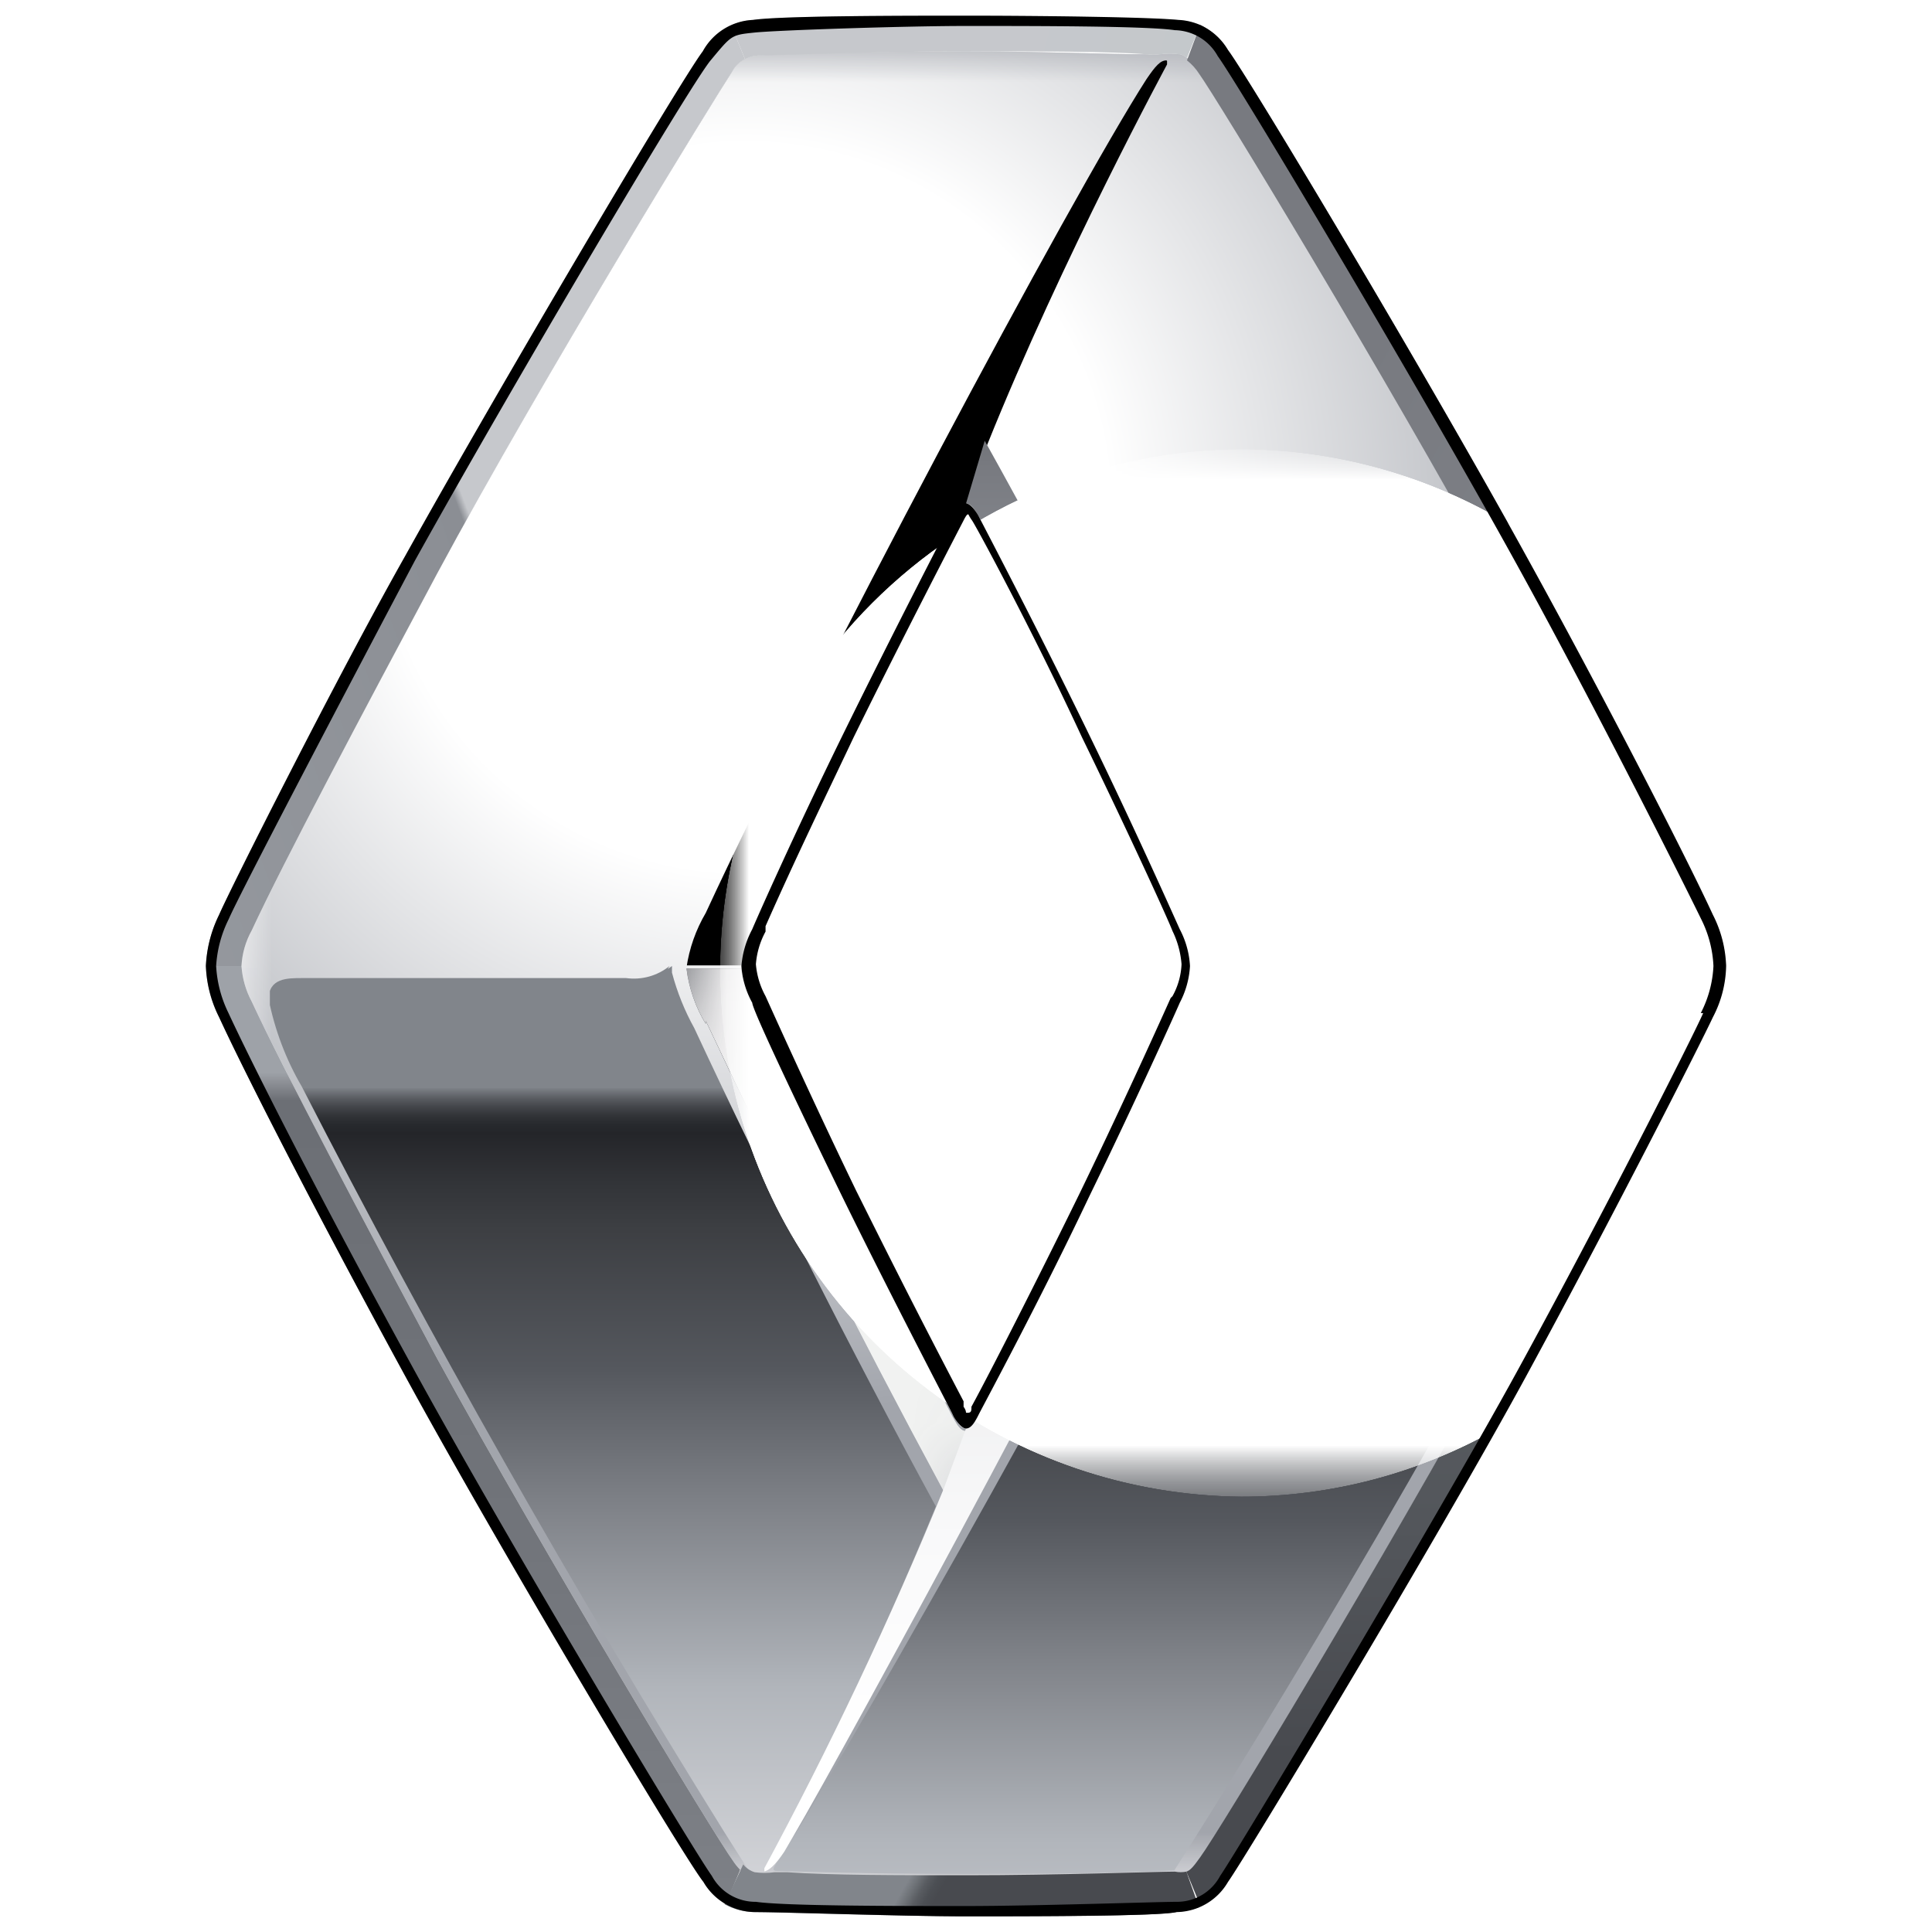 <svg xmlns="http://www.w3.org/2000/svg" xmlns:xlink="http://www.w3.org/1999/xlink" viewBox="0 0 32 32"><defs><style>.a{isolation:isolate;}.b{fill:url(#a);}.c{clip-path:url(#b);}.d{fill:none;}.e{fill:url(#c);}.f{clip-path:url(#d);}.g{fill:url(#e);}.h{fill:url(#f);}.i{clip-path:url(#g);}.j{fill:url(#h);}.k{mask:url(#i);}.l{clip-path:url(#k);}.m{clip-path:url(#l);}.n{fill:url(#m);}.o{clip-path:url(#n);}.p{fill:url(#o);}.q{clip-path:url(#p);}.r{clip-path:url(#q);}.s{fill:url(#r);}.t{clip-path:url(#s);}.u{fill:url(#t);}.v{clip-path:url(#u);}.w{fill:url(#v);}.x{clip-path:url(#w);}.y{fill:url(#x);}.z{mask:url(#z);}.aa{fill:url(#aa);}.ab{clip-path:url(#ab);}.ac{fill:url(#ac);}.ad{clip-path:url(#ad);}.ae{fill:url(#ae);}.af{clip-path:url(#af);}.ag{fill:url(#ag);}.ah{clip-path:url(#ah);}.ai{fill:url(#ai);}.aj{clip-path:url(#aj);}.ak{fill:url(#ak);}.al{clip-path:url(#al);}.am{fill:url(#am);}.an{clip-path:url(#an);}.ao{fill:url(#ao);}.ap{clip-path:url(#ap);}.aq{mask:url(#aq);}.ar{clip-path:url(#ar);}.as{clip-path:url(#as);}.at{mask:url(#at);}.au{fill:url(#au);}.av{filter:url(#j);}</style><linearGradient id="a" x1="-1815.51" y1="349.78" x2="-1814.81" y2="349.78" gradientTransform="matrix(0, -24.39, -24.39, 0, 8548.22, -44252.71)" gradientUnits="userSpaceOnUse"><stop offset="0" stop-color="#fff"/><stop offset="0.85" stop-color="#fff"/><stop offset="0.87" stop-color="#fafafa"/><stop offset="0.89" stop-color="#ebebeb"/><stop offset="0.91" stop-color="#d2d2d2"/><stop offset="0.93" stop-color="#afafaf"/><stop offset="0.95" stop-color="#828282"/><stop offset="0.97" stop-color="#4b4b4b"/><stop offset="1" stop-color="#0c0c0c"/><stop offset="1"/></linearGradient><clipPath id="b"><rect class="d" x="8.76" y="16.44" width="9.84" height="7.8" transform="translate(-10.49 24.45) rotate(-65.72)"/></clipPath><linearGradient id="c" x1="-1905.7" y1="370.5" x2="-1905" y2="370.5" gradientTransform="matrix(0, -12.41, -12.41, 0, 4612.63, -23631.27)" gradientUnits="userSpaceOnUse"><stop offset="0" stop-color="#ccc"/><stop offset="0.01" stop-color="#ccc"/><stop offset="0.11"/><stop offset="1"/></linearGradient><clipPath id="d"><path class="d" d="M18,16.13a2.6,2.6,0,1,0,2.6-2.59A2.59,2.59,0,0,0,18,16.13"/></clipPath><radialGradient id="e" cx="-1474.74" cy="359.92" r="0.7" gradientTransform="matrix(3.7, 0, 0, -3.7, 5480.38, 1348.63)" gradientUnits="userSpaceOnUse"><stop offset="0" stop-color="#fff"/><stop offset="0.17" stop-color="#fff"/><stop offset="0.27" stop-color="#c4c4c4"/><stop offset="0.37" stop-color="#909090"/><stop offset="0.48" stop-color="#646464"/><stop offset="0.58" stop-color="#404040"/><stop offset="0.68" stop-color="#242424"/><stop offset="0.79" stop-color="#101010"/><stop offset="0.89" stop-color="#040404"/><stop offset="1"/></radialGradient><radialGradient id="f" cx="-1709.78" cy="388.54" r="0.7" gradientTransform="matrix(12.42, 0, 0, -12.42, 21250.13, 4840.48)" gradientUnits="userSpaceOnUse"><stop offset="0" stop-color="#fff"/><stop offset="0.19" stop-color="#a2a2a2"/><stop offset="0.39" stop-color="#4b4b4b"/><stop offset="0.52" stop-color="#151515"/><stop offset="0.59"/><stop offset="1"/></radialGradient><clipPath id="g"><path class="d" d="M15.78,23.43c-1.26-2.44-2.12-4.12-3.32-6.82a1.51,1.51,0,0,1-.18-.61,1.58,1.58,0,0,1,.18-.61c1.2-2.7,2.06-4.38,3.32-6.82.08-.14.14-.23.22-.23h0c.08,0,.14.09.22.23,1.26,2.44,2.12,4.12,3.32,6.82a1.48,1.48,0,0,1,.17.61,1.4,1.4,0,0,1-.17.61c-1.21,2.7-2.06,4.38-3.33,6.82-.07.14-.13.23-.21.23s-.14-.09-.22-.23M12.55.92a.53.53,0,0,0-.21.06.46.46,0,0,0-.21.2C11.86,1.59,9,6.23,7.24,9.5,6,11.82,4.7,14.27,4.17,15.41A1.35,1.35,0,0,0,4,16a1.45,1.45,0,0,0,.17.59C4.7,17.73,6,20.18,7.24,22.5c1.79,3.27,4.61,7.92,4.9,8.32a1,1,0,0,0,.12.15.38.38,0,0,0,.19.13,1.21,1.21,0,0,0,.33,0H13c.72,0,1.83.06,3,.05,1.46,0,3.17,0,3.42-.06h0a.49.49,0,0,0,.19,0c.06,0,.11-.07.23-.24.29-.39,3.09-5,4.88-8.29,1.28-2.32,2.54-4.77,3.07-5.91A1.47,1.47,0,0,0,28,16a1.3,1.3,0,0,0-.17-.55C27.3,14.27,26,11.82,24.76,9.5,23,6.23,20.15,1.58,19.86,1.18a.89.89,0,0,0-.2-.22A.3.3,0,0,0,19.55.9a1.35,1.35,0,0,0-.35,0,.67.67,0,0,1-.2,0c-.6,0-1.81-.05-3-.05-1.46,0-3.22.05-3.45.07"/></clipPath><linearGradient id="h" x1="-1812.96" y1="372.03" x2="-1812.26" y2="372.03" gradientTransform="matrix(0, -43.28, -43.28, 0, 16116.41, -78429.28)" gradientUnits="userSpaceOnUse"><stop offset="0" stop-color="#e5e5e8"/><stop offset="0.69" stop-color="#fff"/><stop offset="0.99" stop-color="#a5a8af"/><stop offset="1" stop-color="#a2a5ac"/></linearGradient><filter id="j" x="4" y="0.85" width="23.99" height="30.29" filterUnits="userSpaceOnUse" color-interpolation-filters="sRGB"><feColorMatrix values="-1 0 0 0 1 0 -1 0 0 1 0 0 -1 0 1 0 0 0 1 0" result="invert"/><feFlood flood-color="#fff" result="bg"/><feBlend in="invert" in2="bg"/></filter><mask id="i" x="4" y="0.85" width="23.99" height="30.29" maskUnits="userSpaceOnUse"><g class="av"><rect x="4" y="0.85" width="23.99" height="30.29"/><g class="a"><rect class="b" x="4" y="16.23" width="23.99" height="14.91"/></g></g></mask><clipPath id="k"><rect class="d" x="4" y="0.85" width="23.99" height="30.29"/></clipPath><clipPath id="l"><path class="d" d="M16,8.34c.08,0,.14.09.22.23,1.26,2.44,2.12,4.12,3.32,6.82a1.48,1.48,0,0,1,.17.61,1.4,1.4,0,0,1-.17.61c-1.21,2.7-2.06,4.38-3.33,6.82-.07.14-.13.23-.21.23s-.14-.09-.22-.23c-1.26-2.44-2.12-4.12-3.32-6.82a1.51,1.51,0,0,1-.18-.61,1.63,1.63,0,0,1,.18-.61c1.2-2.7,2.06-4.38,3.32-6.82.08-.14.14-.23.22-.23ZM12.55.92a.53.53,0,0,0-.21.06.46.46,0,0,0-.21.2C11.86,1.59,9,6.23,7.24,9.5,6,11.82,4.7,14.27,4.17,15.41A1.35,1.35,0,0,0,4,16a1.45,1.45,0,0,0,.17.59C4.7,17.73,6,20.18,7.24,22.5c1.79,3.27,4.61,7.92,4.9,8.32a1,1,0,0,0,.12.15.38.38,0,0,0,.19.13,1.21,1.21,0,0,0,.33,0H13c.71,0,1.8.05,3,.05H16c1.46,0,3.17,0,3.42-.06h0a.48.48,0,0,0,.18,0c.06,0,.11-.07.23-.24.29-.39,3.09-5,4.88-8.29,1.28-2.32,2.54-4.77,3.07-5.91A1.47,1.47,0,0,0,28,16a1.3,1.3,0,0,0-.17-.55C27.3,14.27,26,11.82,24.76,9.5,23,6.23,20.15,1.58,19.86,1.18a.89.89,0,0,0-.2-.22A.3.3,0,0,0,19.55.9a1.35,1.35,0,0,0-.35,0,.67.67,0,0,1-.2,0c-.6,0-1.81-.05-3-.05-1.46,0-3.22.05-3.45.07"/></clipPath><radialGradient id="m" cx="-1752.04" cy="393.61" r="0.7" gradientTransform="matrix(21.58, 0, 0, -21.66, 37821.28, 8533.91)" gradientUnits="userSpaceOnUse"><stop offset="0" stop-color="#fff"/><stop offset="0.4" stop-color="#fff"/><stop offset="0.98" stop-color="#a5a8af"/><stop offset="1" stop-color="#a2a5ac"/></radialGradient><clipPath id="n"><path class="d" d="M11.09,16a.94.94,0,0,1-.72.2H5c-.24,0-.55,0-.55.35A4.68,4.68,0,0,0,5,18c2.13,4.15,4.48,8.3,7,12.35,0,0,.39.62.43.67s.08.07.18.07a67.15,67.15,0,0,0,2.89-6.14c-1.44-2.65-2.77-5.28-4-7.92a4,4,0,0,1-.37-.92V16s0,0,0,0l-.07.05"/></clipPath><linearGradient id="o" x1="-1816.4" y1="342.35" x2="-1815.7" y2="342.35" gradientTransform="matrix(0, -21.32, -21.32, 0, 7308.48, -38692.69)" gradientUnits="userSpaceOnUse"><stop offset="0" stop-color="#e5e5e8"/><stop offset="0.01" stop-color="#e5e5e8"/><stop offset="0.34" stop-color="#b1b5bb"/><stop offset="0.54" stop-color="#7f8288"/><stop offset="0.69" stop-color="#55585e"/><stop offset="0.85" stop-color="#3c3e42"/><stop offset="0.9" stop-color="#313337"/><stop offset="0.95" stop-color="#242529"/><stop offset="0.96" stop-color="#27292d"/><stop offset="0.97" stop-color="#323438"/><stop offset="0.98" stop-color="#44464b"/><stop offset="0.99" stop-color="#5d6065"/><stop offset="1" stop-color="#7d8187"/><stop offset="1" stop-color="#81858b"/></linearGradient><clipPath id="p"><path class="d" d="M12.66,31Zm0,0Z"/></clipPath><clipPath id="q"><path class="d" d="M27.7,16a.84.84,0,0,1-.58.14H22.71c-2,0-1.81-.05-2.34,1-.23.47-.47,1-.72,1.49-1.76,3.69-6.06,11.12-6.64,12-.22.34-.26.36-.1.36,0,0,1.46.05,3.09.05,2.54,0,3.45-.06,3.45-.06,1.47-2.3,5-8.1,7.49-13.14A6.6,6.6,0,0,0,27.77,16s0,0,0,0a.07.07,0,0,0-.05,0"/></clipPath><linearGradient id="r" x1="-1816.4" y1="342.61" x2="-1815.7" y2="342.61" gradientTransform="matrix(0, -21.34, -21.34, 0, 7330.68, -38726.52)" gradientUnits="userSpaceOnUse"><stop offset="0" stop-color="#e5e5e8"/><stop offset="0.01" stop-color="#e5e5e8"/><stop offset="0.34" stop-color="#b1b5bb"/><stop offset="0.54" stop-color="#7f8288"/><stop offset="0.69" stop-color="#55585e"/><stop offset="0.85" stop-color="#3c3e42"/><stop offset="0.9" stop-color="#313337"/><stop offset="0.95" stop-color="#242529"/><stop offset="0.96" stop-color="#27292d"/><stop offset="0.97" stop-color="#323438"/><stop offset="0.98" stop-color="#44464b"/><stop offset="0.99" stop-color="#5d6065"/><stop offset="1" stop-color="#7d8187"/><stop offset="1" stop-color="#81858b"/></linearGradient><clipPath id="s"><path class="d" d="M19.32,1c-.1,0-.18.09-.33.31-1.24,1.93-5.54,10-7.3,13.81a2.5,2.5,0,0,0-.32.91h.91a1.58,1.58,0,0,1,.18-.61c1.2-2.7,2.06-4.38,3.32-6.82.08-.14.14-.23.22-.23l.35-1c1.24-3.09,3-6.34,3-6.34h0"/></clipPath><linearGradient id="t" x1="-1816.65" y1="342.88" x2="-1815.95" y2="342.88" gradientTransform="matrix(0, -21.48, -21.48, 0, 7379.46, -39000.36)" gradientUnits="userSpaceOnUse"><stop offset="0" stop-color="#55585e"/><stop offset="0.01" stop-color="#494b50"/><stop offset="0.02" stop-color="#3f4146"/><stop offset="0.04" stop-color="#3c3e42"/><stop offset="0.11" stop-color="#3a3c3f"/><stop offset="0.16" stop-color="#323337"/><stop offset="0.19" stop-color="#242528"/><stop offset="0.23" stop-color="#111213"/><stop offset="0.25"/><stop offset="1"/></linearGradient><clipPath id="u"><path class="d" d="M16,8.34m0,0h0c.08,0,.14.09.22.23,1.26,2.44,2.12,4.12,3.32,6.82a1.48,1.48,0,0,1,.17.61h.92a2.47,2.47,0,0,0-.32-.9c-1.22-2.58-2.49-5.09-4-7.8Z"/></clipPath><linearGradient id="v" x1="-1821.76" y1="300.91" x2="-1821.06" y2="300.91" gradientTransform="matrix(0, -12.43, -12.43, 0, 3759.46, -22633.61)" gradientUnits="userSpaceOnUse"><stop offset="0" stop-color="#8b8e94"/><stop offset="0.16" stop-color="#86898f"/><stop offset="0.35" stop-color="#797b81"/><stop offset="0.55" stop-color="#626569"/><stop offset="0.76" stop-color="#434549"/><stop offset="0.8" stop-color="#3c3e42"/><stop offset="0.83" stop-color="#383a3e"/><stop offset="0.86" stop-color="#2d2e31"/><stop offset="0.89" stop-color="#1a1b1d"/><stop offset="0.92"/><stop offset="1"/></linearGradient><clipPath id="w"><path class="d" d="M11.69,16.91c1.21,2.57,2.48,5.08,3.94,7.79l.37-1c-.09,0-.14-.09-.22-.23-1.26-2.44-2.12-4.12-3.32-6.82a1.51,1.51,0,0,1-.18-.61h-.91a2.3,2.3,0,0,0,.32.92"/></clipPath><linearGradient id="x" x1="-1821.46" y1="300.8" x2="-1820.76" y2="300.8" gradientTransform="matrix(0, -12.44, -12.44, 0, 3755.37, -22632.56)" gradientUnits="userSpaceOnUse"><stop offset="0" stop-color="#c6c8cc"/><stop offset="0.36" stop-color="#c6c8cc"/><stop offset="0.49" stop-color="#c1c3c8"/><stop offset="0.65" stop-color="#b4b6bb"/><stop offset="0.81" stop-color="#9da0a5"/><stop offset="0.96" stop-color="#81858b"/><stop offset="1" stop-color="#55585e"/></linearGradient><mask id="z" x="3.54" y="10.07" width="20.29" height="20.55" maskUnits="userSpaceOnUse"><g class="c"><rect class="e" x="5.84" y="12.76" width="15.69" height="15.18" transform="translate(-10.49 24.45) rotate(-65.72)"/></g></mask><linearGradient id="aa" x1="-1905.7" y1="370.51" x2="-1905" y2="370.51" gradientTransform="matrix(0, -12.41, -12.41, 0, 4612.61, -23631.28)" gradientUnits="userSpaceOnUse"><stop offset="0" stop-color="#f1f2f1"/><stop offset="0.01" stop-color="#f1f2f1"/><stop offset="0.11" stop-color="#eeedee"/><stop offset="1" stop-color="#eeedee"/></linearGradient><clipPath id="ab"><path class="d" d="M19.71,16a1.4,1.4,0,0,1-.17.61c-1.21,2.7-2.06,4.38-3.33,6.82-.07.14-.13.23-.21.23l-.37,1a65.48,65.48,0,0,1-3,6.34c.1,0,.22-.12.36-.33l.14-.24c.94-1.6,5.47-9.95,7.14-13.55a2.55,2.55,0,0,0,.33-.92h-.92"/></clipPath><linearGradient id="ac" x1="-1816.35" y1="342.92" x2="-1815.65" y2="342.92" gradientTransform="matrix(0, -21.48, -21.48, 0, 7382.95, -38986.28)" gradientUnits="userSpaceOnUse"><stop offset="0" stop-color="#fff"/><stop offset="0.23" stop-color="#f9f9fa"/><stop offset="0.55" stop-color="#e8e9ea"/><stop offset="0.91" stop-color="#ccced1"/><stop offset="0.97" stop-color="#c6c8cc"/><stop offset="0.99" stop-color="#8b8e94"/><stop offset="1" stop-color="#8b8e94"/></linearGradient><clipPath id="ad"><path class="d" d="M3.41,16a2,2,0,0,0,.22.85c.42.9,1.59,3.21,3.09,5.94,1.63,3,4.61,7.92,4.94,8.38a1.41,1.41,0,0,0,.36.37l.24-.57a1,1,0,0,1-.12-.15c-.29-.4-3.11-5.05-4.9-8.32C6,20.18,4.7,17.73,4.17,16.59A1.45,1.45,0,0,1,4,16Z"/></clipPath><linearGradient id="ae" x1="-1816.12" y1="344.62" x2="-1815.42" y2="344.62" gradientTransform="matrix(0, -22.2, -22.2, 0, 7658.05, -40284.57)" gradientUnits="userSpaceOnUse"><stop offset="0" stop-color="#81858b"/><stop offset="0.12" stop-color="#7d8086"/><stop offset="0.56" stop-color="#707379"/><stop offset="0.97" stop-color="#6c6f75"/><stop offset="0.99" stop-color="#8e9197"/><stop offset="1" stop-color="#9ea2a8"/></linearGradient><clipPath id="af"><path class="d" d="M12,31.54a1.05,1.05,0,0,0,.49.13c.44,0,2.38.07,3.49.07s3.2,0,3.49-.07a1.69,1.69,0,0,0,.39-.08L19.65,31a.49.49,0,0,1-.19,0h0c-.25,0-2,.06-3.42.06-1.18,0-2.29,0-3-.05h-.21a1.21,1.21,0,0,1-.33,0,.38.38,0,0,1-.19-.13Z"/></clipPath><linearGradient id="ag" x1="-1693.24" y1="451" x2="-1692.54" y2="451" gradientTransform="matrix(0, 9.87, 9.87, 0, -4436.06, 16742.53)" gradientUnits="userSpaceOnUse"><stop offset="0" stop-color="#81858b"/><stop offset="0.02" stop-color="#81858b"/><stop offset="0.04" stop-color="#6e7277"/><stop offset="0.06" stop-color="#595c61"/><stop offset="0.08" stop-color="#4c4f54"/><stop offset="0.1" stop-color="#484a4f"/><stop offset="1" stop-color="#484a4f"/></linearGradient><clipPath id="ah"><path class="d" d="M19.66,1a.89.89,0,0,1,.2.22c.29.4,3.11,5.05,4.9,8.32,1.28,2.32,2.54,4.77,3.07,5.91A1.3,1.3,0,0,1,28,16l.59,0h0a2.11,2.11,0,0,0-.22-.85c-.45-.93-1.88-3.75-3.09-5.94C23.67,6.28,20.69,1.3,20.34.83a1.2,1.2,0,0,0-.46-.42Z"/></clipPath><linearGradient id="ai" x1="-1755.76" y1="422" x2="-1755.06" y2="422" gradientTransform="matrix(0, 21.6, 21.6, 0, -9092.19, 37930.07)" gradientUnits="userSpaceOnUse"><stop offset="0" stop-color="#787a80"/><stop offset="1" stop-color="#8b8e94"/></linearGradient><clipPath id="aj"><path class="d" d="M12.47.33a1,1,0,0,0-.36.09l.23.56a.53.53,0,0,1,.21-.06c.23,0,2-.07,3.45-.07,1.19,0,2.4,0,3,.05a.67.67,0,0,0,.2,0,1.35,1.35,0,0,1,.35,0,.3.3,0,0,1,.11.06l.22-.55a1.35,1.35,0,0,0-.4-.08C19,.29,17,.26,16,.26s-3,0-3.53.07"/></clipPath><linearGradient id="ak" x1="-1925.37" y1="382.85" x2="-1924.67" y2="382.85" gradientTransform="matrix(0, -10.68, -10.68, 0, 4104.04, -20554.3)" gradientUnits="userSpaceOnUse"><stop offset="0" stop-color="#787a80"/><stop offset="0.01" stop-color="#787a80"/><stop offset="0.02" stop-color="#85888e"/><stop offset="0.04" stop-color="#9da1a7"/><stop offset="0.06" stop-color="#acb0b6"/><stop offset="0.07" stop-color="#b1b5bb"/><stop offset="0.5" stop-color="#c4c8cb"/><stop offset="1" stop-color="#c6c8cc"/></linearGradient><clipPath id="al"><path class="d" d="M11.64.86c-.34.44-3.32,5.47-4.92,8.35-1.13,2-2.92,5.56-3.09,5.94a2.14,2.14,0,0,0-.22.85H4a1.35,1.35,0,0,1,.17-.59C4.7,14.27,6,11.82,7.24,9.5,9,6.23,11.86,1.59,12.13,1.18a.46.46,0,0,1,.21-.2L12.11.42a1.07,1.07,0,0,0-.47.44"/></clipPath><linearGradient id="am" x1="-1752.98" y1="370.6" x2="-1752.28" y2="370.6" gradientTransform="matrix(19.61, 0, 0, -19.61, 34369.89, 7274.11)" gradientUnits="userSpaceOnUse"><stop offset="0" stop-color="#9ea2a8"/><stop offset="0.99" stop-color="#8b8e94"/><stop offset="1" stop-color="#c6c8cc"/></linearGradient><clipPath id="an"><path class="d" d="M19.65,31h0m8.18-14.44c-.53,1.14-1.79,3.59-3.07,5.91-1.79,3.27-4.59,7.9-4.88,8.29-.12.17-.17.22-.23.24l.23.56a1.23,1.23,0,0,0,.46-.42c.32-.45,3.52-5.79,4.94-8.38s2.92-5.58,3.09-5.94a2,2,0,0,0,.22-.85L28,16a1.47,1.47,0,0,1-.17.63"/></clipPath><linearGradient id="ao" x1="-1816.09" y1="345.24" x2="-1815.39" y2="345.24" gradientTransform="matrix(0, -22.32, -22.32, 0, 7730.28, -40505.64)" gradientUnits="userSpaceOnUse"><stop offset="0" stop-color="#484a4f"/><stop offset="0.02" stop-color="#484a4f"/><stop offset="0.24" stop-color="#52555a"/><stop offset="0.6" stop-color="#5d6165"/><stop offset="0.97" stop-color="#616569"/><stop offset="0.99" stop-color="#7a7d82"/><stop offset="1" stop-color="#8b8e94"/></linearGradient><clipPath id="ap"><path class="d" d="M16.08,8.68c.11.21,1,1.9,1.81,3.56s1.42,3,1.5,3.21a1.52,1.52,0,0,1,.15.55,1.19,1.19,0,0,1-.15.53v0s-.7,1.57-1.5,3.22c-.72,1.47-1.5,3-1.8,3.55l0,0c0,.06,0,.1-.06.1s0,0-.07-.1l0-.09c-.85-1.62-1.43-2.79-1.78-3.49-.76-1.57-1.45-3.11-1.5-3.22v0a1.33,1.33,0,0,1-.16-.53,1.34,1.34,0,0,1,.16-.54s0-.05,0-.09c.49-1.11,1-2.16,1.46-3.13.69-1.41,1.47-2.92,1.73-3.42a8.71,8.71,0,0,0,4.69,16,8.57,8.57,0,0,0,4.24-1.12c.19-.33.36-.64.51-.92,1.38-2.52,2.91-5.55,3.09-5.94a1.75,1.75,0,0,0,0-1.7c-.46-1-1.88-3.75-3.09-5.94L25,8.68a8.66,8.66,0,0,0-4.46-1.24,8.53,8.53,0,0,0-4.45,1.24"/></clipPath><mask id="aq" x="11.9" y="7.44" width="17.38" height="17.38" maskUnits="userSpaceOnUse"><rect x="11.9" y="7.44" width="17.38" height="17.38"/><g class="a"><g class="f"><rect class="g" x="18.02" y="13.54" width="5.18" height="5.18"/></g></g></mask><clipPath id="ar"><rect class="d" x="11.9" y="7.44" width="17.38" height="17.38"/></clipPath><clipPath id="as"><path class="d" d="M11.9,16.13a8.69,8.69,0,1,0,8.69-8.69,8.69,8.69,0,0,0-8.69,8.69"/></clipPath><mask id="at" x="11.9" y="7.44" width="17.38" height="17.38" maskUnits="userSpaceOnUse"><rect class="h" x="11.9" y="7.44" width="17.38" height="17.38"/></mask><radialGradient id="au" cx="-1709.76" cy="388.57" r="0.7" gradientTransform="matrix(12.42, 0, 0, -12.42, 21249.76, 4840.87)" gradientUnits="userSpaceOnUse"><stop offset="0" stop-color="#fff"/><stop offset="0.59" stop-color="#fff"/><stop offset="1" stop-color="#fff"/></radialGradient></defs><title>1</title><g class="i"><rect class="j" x="4" y="0.85" width="23.99" height="30.29"/></g><g class="k"><g class="l"><g class="m"><rect class="n" x="4" y="0.85" width="23.99" height="30.29"/></g></g></g><g class="o"><rect class="p" x="4.47" y="15.94" width="11.08" height="15.1"/></g><g class="r"><rect class="s" x="12.75" y="16.01" width="15.05" height="15.14"/></g><g class="t"><rect class="u" x="11.37" y="0.96" width="7.96" height="15.03"/></g><g class="v"><rect class="w" x="16" y="7.3" width="4.63" height="8.7"/></g><g class="x"><rect class="y" x="11.37" y="15.99" width="4.63" height="8.71"/></g><g class="x"><g class="z"><rect class="aa" x="8.76" y="16.44" width="9.84" height="7.8" transform="translate(-10.49 24.45) rotate(-65.72)"/></g></g><g class="ab"><rect class="ac" x="12.66" y="16" width="7.97" height="15.04"/></g><g class="ad"><rect class="ae" x="3.41" y="16" width="8.85" height="15.54"/></g><g class="af"><rect class="ag" x="13.65" y="27.76" width="4.6" height="7.19" transform="translate(-19.18 29.49) rotate(-60)"/></g><g class="ah"><rect class="ai" x="15.14" y="0.55" width="17.96" height="15.32" transform="translate(5.34 25.43) rotate(-61.3)"/></g><g class="aj"><rect class="ak" x="14.58" y="-3.22" width="2.83" height="7.67" transform="translate(10.99 15.83) rotate(-74)"/></g><g class="al"><rect class="am" x="0.91" y="-0.67" width="13.92" height="17.75" transform="translate(-2.42 3.37) rotate(-21)"/></g><g class="an"><rect class="ao" x="19.65" y="15.96" width="8.94" height="15.62"/></g><g class="ap"><g class="aq"><g class="ar"><g class="as"><g class="at"><rect class="au" x="11.9" y="7.44" width="17.38" height="17.38"/></g></g></g></g></g><path d="M19.54,15.39c-.05-.11-.73-1.64-1.5-3.22-.84-1.73-1.78-3.52-1.82-3.6s-.14-.23-.22-.23-.14.08-.22.23-1,1.93-1.82,3.6-1.46,3.12-1.5,3.22a1.55,1.55,0,0,0-.18.61,1.46,1.46,0,0,0,.18.61c0,.11.73,1.65,1.5,3.23.85,1.73,1.79,3.52,1.82,3.59s.14.23.22.23.14-.09.21-.23,1-1.86,1.82-3.59c.77-1.58,1.46-3.11,1.51-3.23a1.48,1.48,0,0,0,.17-.61,1.48,1.48,0,0,0-.17-.61m-.15,1.14v0s-.7,1.57-1.5,3.22c-.72,1.47-1.5,3-1.8,3.55l0,0c0,.06,0,.1-.06.1s0,0-.07-.1l0-.09c-.85-1.62-1.43-2.79-1.78-3.49-.76-1.57-1.45-3.11-1.5-3.22v0a1.33,1.33,0,0,1-.16-.53,1.34,1.34,0,0,1,.16-.54s0-.05,0-.09c.49-1.11,1-2.16,1.46-3.13.84-1.71,1.81-3.57,1.82-3.59s.05-.1.07-.1,0,0,.07.1,1,1.82,1.82,3.59c.76,1.56,1.42,3,1.5,3.21a1.52,1.52,0,0,1,.15.55,1.19,1.19,0,0,1-.15.53"/><path d="M28.37,15.15c-.46-1-1.88-3.75-3.09-5.94-1.65-3-4.6-7.93-4.94-8.38a1,1,0,0,0-.82-.5h0C19,.28,17.14.26,16,.26c-1,0-3.05,0-3.53.07a1,1,0,0,0-.83.52c-.36.47-3.36,5.54-4.93,8.36-1.13,2-2.92,5.56-3.08,5.94a2.13,2.13,0,0,0-.22.85,2.06,2.06,0,0,0,.22.85c.37.81,1.51,3.06,3.08,5.94s4.63,8,4.94,8.38a1,1,0,0,0,.86.5c.46,0,2.43.07,3.49.07s3.21,0,3.49-.07a1,1,0,0,0,.85-.5c.3-.42,3.51-5.75,4.94-8.38s2.91-5.55,3.09-5.94a1.89,1.89,0,0,0,.22-.85,2,2,0,0,0-.22-.85m-.16,1.63c-.17.39-1.7,3.41-3.08,5.93s-4.63,7.94-4.92,8.36a.81.81,0,0,1-.73.43c-.29,0-2.34.07-3.48.07s-3,0-3.48-.07a.82.82,0,0,1-.73-.43c-.31-.43-3.28-5.37-4.92-8.36s-2.71-5.12-3.09-5.94a2,2,0,0,1-.2-.77,2,2,0,0,1,.21-.78c.16-.38,2-3.89,3.08-5.93C8.43,6.48,11.42,1.42,11.77,1s.34-.42.72-.46S15,.43,16,.43c1.13,0,3,0,3.46.07h0a.83.83,0,0,1,.71.43c.33.45,3.27,5.37,4.92,8.36,1.21,2.19,2.63,5,3.09,5.94a1.91,1.91,0,0,1,.2.77,1.88,1.88,0,0,1-.21.78"/></svg>